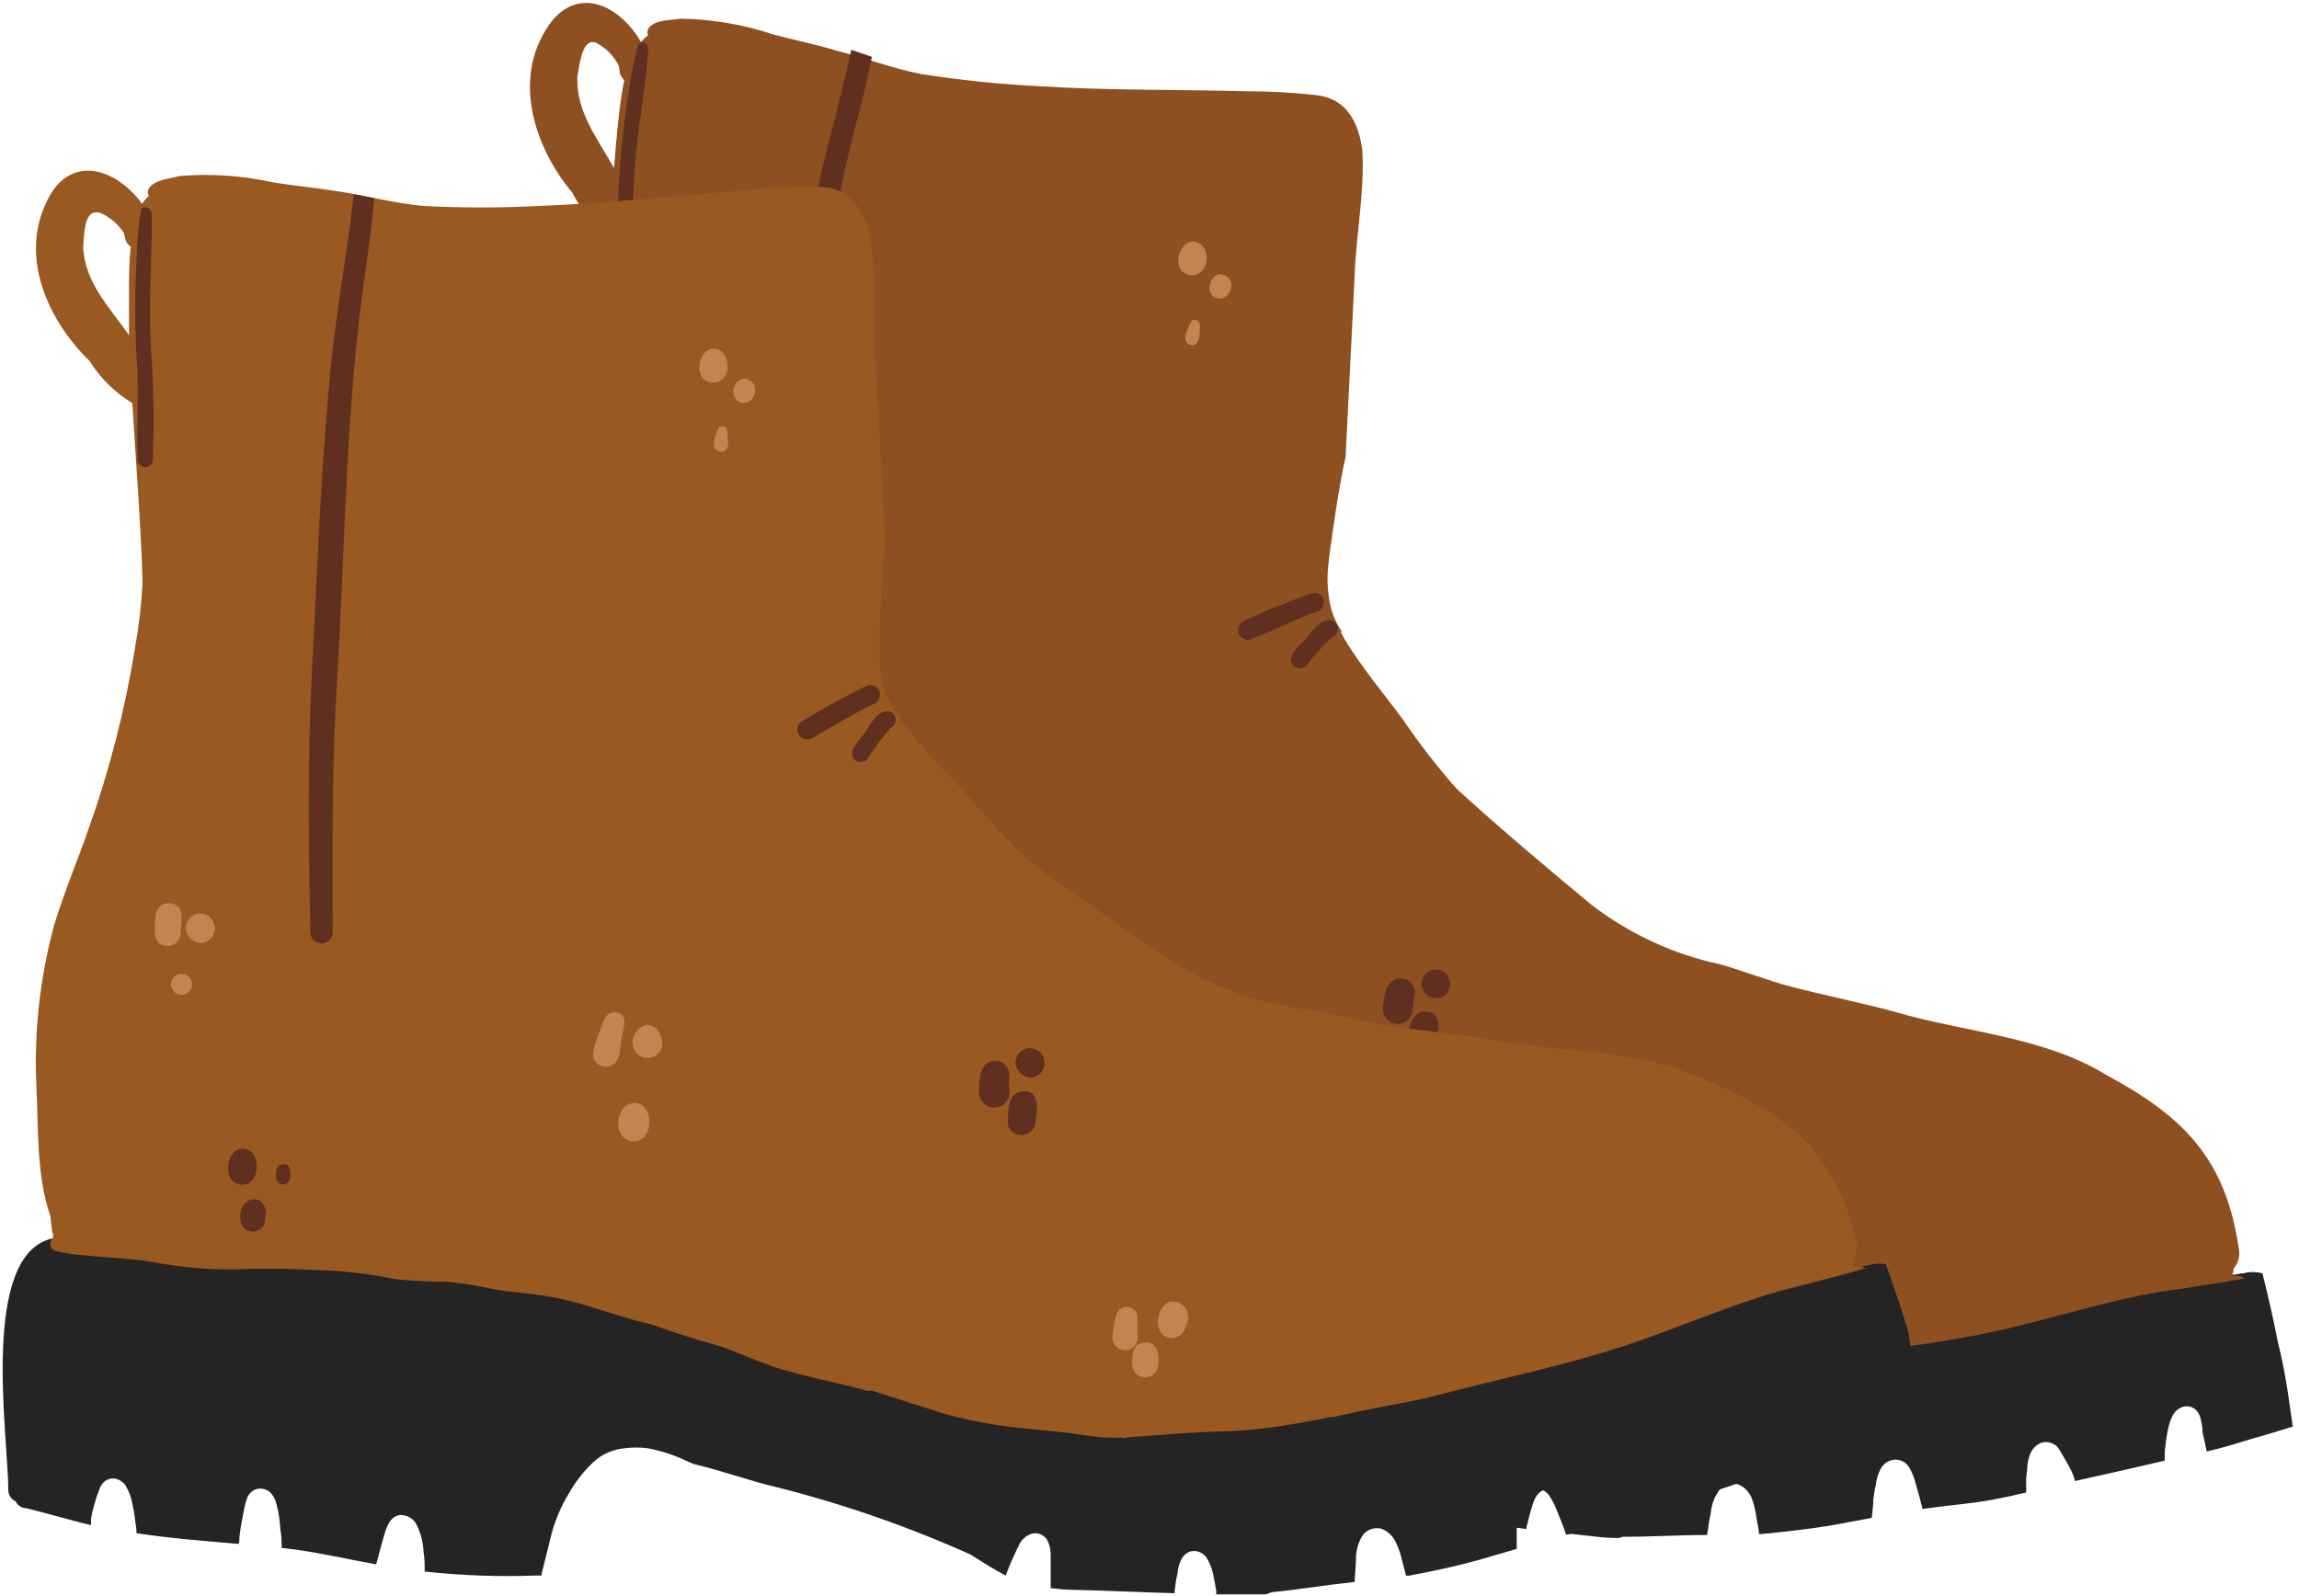<svg width="144" height="100" viewBox="0 0 144 100" fill="none" xmlns="http://www.w3.org/2000/svg">
<g clip-path="url(#clip0_54_5148)">
<path d="M140.61 79.82H140.51C139.19 80.06 137.87 80.26 136.51 80.47C132.51 80.97 128.7 82.32 124.77 83.16C120.84 84 116.99 84.34 113.12 84.94C116.99 84.34 120.94 83.94 124.77 83.16C128.6 82.38 132.51 80.97 136.5 80.47C137.83 80.25 139.15 80.06 140.5 79.82H140.59H140.61Z" fill="#8E5021"/>
<path d="M143.31 87.3L143.61 89.38L142.14 89.83C141.36 90.05 140.58 90.28 139.81 90.52C139.29 90.68 138.76 90.81 138.22 90.94L137.95 89.69C137.95 89.61 137.95 89.54 137.95 89.46L137.86 88.97C137.824 88.775 137.745 88.591 137.63 88.43C137.516 88.282 137.355 88.176 137.174 88.131C136.992 88.085 136.8 88.103 136.63 88.18C136.07 88.4 135.9 89.08 135.78 89.62C135.687 90.085 135.623 90.556 135.59 91.03C135.59 91.19 135.59 91.35 135.59 91.51L133.49 92L129.97 92.79C129.943 92.667 129.906 92.547 129.86 92.43C129.79 92.26 129.71 92.08 129.62 91.91C129.53 91.74 129.29 91.34 129.12 91.05C128.95 90.76 128.84 90.54 128.55 90.44C128.389 90.361 128.208 90.331 128.03 90.354C127.852 90.377 127.685 90.452 127.55 90.57C127.37 90.714 127.232 90.904 127.15 91.12C127.072 91.333 127.018 91.555 126.99 91.78C126.99 92.09 126.92 92.39 126.91 92.7V93.51C126.243 93.67 125.543 93.82 124.81 93.96L123.97 94.1C122.79 94.26 121.6 94.37 120.42 94.54C120.29 93.99 120.14 93.46 119.98 92.92C119.9 92.599 119.779 92.29 119.62 92C119.535 91.83 119.403 91.689 119.24 91.591C119.077 91.494 118.89 91.445 118.7 91.45C118.51 91.459 118.325 91.519 118.166 91.622C118.006 91.726 117.876 91.87 117.79 92.04C117.646 92.311 117.551 92.606 117.51 92.91C117.51 93.04 117.45 93.18 117.43 93.32C117.41 93.46 117.36 93.72 117.34 93.93C117.34 94.32 117.27 94.71 117.24 95.1L114.87 95.54C113.37 95.8 111.87 95.96 110.35 96.11H110.17C110.17 95.8 110.08 95.49 110.03 95.18C109.982 94.758 109.888 94.342 109.75 93.94C109.613 93.543 109.326 93.217 108.95 93.03C108.742 92.95 108.515 92.934 108.297 92.984C108.08 93.034 107.882 93.147 107.73 93.31C107.402 93.731 107.204 94.238 107.16 94.77C107.06 95.23 106.99 95.7 106.93 96.17C105.18 96.17 103.41 96.29 101.65 96.28C101.513 96.344 101.361 96.372 101.21 96.36C100.55 96.36 99.89 96.26 99.21 96.19L98.21 96.08C98.21 96.01 98.21 95.93 98.21 95.86C98.199 95.428 98.162 94.997 98.1 94.57C98.056 94.326 97.986 94.088 97.89 93.86C97.795 93.615 97.609 93.418 97.37 93.31C97.186 93.245 96.984 93.245 96.8 93.31C96.587 93.371 96.401 93.501 96.27 93.68C96.13 93.89 96.028 94.124 95.97 94.37C95.9 94.58 95.83 94.8 95.78 95.02C95.73 95.24 95.67 95.47 95.61 95.7V95.8C93.55 95.52 91.5 95.22 89.44 94.95C88.85 94.86 88.36 94.77 87.92 94.68C87.92 94.56 87.92 94.44 87.97 94.32C87.97 93.99 88.06 93.67 88.09 93.32L88.15 92.73C88.204 92.378 88.176 92.019 88.07 91.68C87.993 91.5 87.86 91.35 87.69 91.252C87.521 91.155 87.324 91.116 87.13 91.14C86.942 91.184 86.765 91.267 86.612 91.384C86.458 91.501 86.332 91.65 86.24 91.82C86.01 92.16 85.81 92.51 85.61 92.87C85.41 93.23 85.36 93.34 85.24 93.58C84.65 93.2 84.02 92.71 83.24 92.06C79.433 89.897 75.44 88.076 71.31 86.62C69.87 86.15 68.13 85.31 66.36 84.68L66.02 84.49C65.26 84.021 64.444 83.651 63.59 83.39C63.106 83.293 62.613 83.256 62.12 83.28C61.782 83.287 61.446 83.337 61.12 83.43C60.877 83.502 60.645 83.606 60.43 83.74L60.1 83.96C59.428 84.48 58.842 85.1 58.36 85.8C57.81 86.525 57.369 87.327 57.05 88.18C56.91 88.55 56.78 88.92 56.65 89.3C56.52 89.68 56.35 90.14 56.19 90.56C56.19 90.56 56.19 90.65 56.14 90.69H55.81C53.486 90.517 51.177 90.183 48.9 89.69C48.9 89.28 48.97 88.86 48.96 88.45C48.992 87.821 48.872 87.193 48.61 86.62C48.526 86.425 48.386 86.26 48.208 86.144C48.03 86.029 47.822 85.968 47.61 85.97C46.97 85.97 46.68 86.64 46.46 87.14C46.24 87.64 46.12 87.94 45.97 88.35C45.91 88.53 45.84 88.71 45.77 88.89C44.14 88.42 42.53 87.89 40.87 87.45L39.97 87.26C39.97 86.87 39.97 86.49 39.97 86.11C39.998 85.555 39.972 84.999 39.89 84.45C39.851 84.212 39.759 83.987 39.62 83.79C39.512 83.626 39.349 83.505 39.16 83.45C38.975 83.39 38.775 83.39 38.59 83.45C38.409 83.52 38.255 83.646 38.15 83.81C38.024 84.042 37.923 84.286 37.85 84.54L37.67 85.14C37.56 85.51 37.45 85.88 37.37 86.25L37.28 86.71C35.17 86.31 33.06 85.92 30.98 85.39V84.53C30.982 84.179 30.958 83.828 30.91 83.48C30.884 83.066 30.775 82.661 30.59 82.29C30.51 82.147 30.396 82.025 30.259 81.936C30.121 81.847 29.963 81.794 29.8 81.78C29.62 81.776 29.444 81.833 29.3 81.94C29.145 82.065 29.018 82.222 28.93 82.4C28.79 82.7 28.64 83.01 28.52 83.32C28.41 83.594 28.317 83.875 28.24 84.16C28.24 84.29 28.18 84.42 28.16 84.55C27.68 84.39 27.16 84.21 26.72 84.02C25.89 83.71 25.06 83.38 24.22 83.08C24.083 83.061 23.955 83.004 23.849 82.915C23.743 82.827 23.663 82.711 23.62 82.58C23.497 82.508 23.396 82.404 23.327 82.279C23.258 82.154 23.225 82.013 23.23 81.87C23.61 78.47 22.94 66.87 27.64 66.42C27.596 66.539 27.596 66.671 27.64 66.79C27.665 66.877 27.716 66.955 27.785 67.014C27.854 67.073 27.94 67.11 28.03 67.12C28.461 67.27 28.902 67.391 29.35 67.48C30.82 67.8 32.35 67.98 33.79 68.37C36.3 69.26 38.99 69.37 41.6 69.61C42.85 69.75 44.09 69.96 45.34 70.13C46.59 70.3 47.67 70.69 48.9 71.01C49.989 71.245 51.091 71.415 52.2 71.52C53.148 71.722 54.083 71.979 55 72.29C56.26 72.64 57.58 72.81 58.83 73.22C60.49 73.75 62.07 74.51 63.69 75.16L64.63 75.5H64.69H64.76C65.29 75.76 65.84 76.01 66.38 76.25L67.61 76.77L68.03 76.94L68.93 77.3C69.99 77.85 71.04 78.43 72.12 78.92C73.89 79.68 75.75 80.22 77.54 80.92C77.651 80.95 77.769 80.95 77.88 80.92L82.21 82.81L83.09 83.15L83.76 83.37C84.02 83.46 84.29 83.54 84.55 83.61C85.33 83.84 86.13 84.04 86.93 84.21H86.98L88.09 84.44L89.5 84.72C90.5 84.93 91.44 85.25 92.44 85.37L92.86 85.42H92.97H93.04L93.16 85.47C93.212 85.487 93.259 85.514 93.3 85.55C95.3 85.6 97.24 85.63 99.13 85.77C100.005 85.845 100.882 85.875 101.76 85.86C102.23 85.86 102.7 85.86 103.17 85.86H103.63L104.37 85.81L105.11 85.75H105.2L106.35 85.63L108.1 85.42C109.74 85.22 111.39 85.16 113.03 84.9C116.9 84.3 120.85 83.9 124.68 83.12C128.51 82.34 132.42 80.93 136.41 80.43C137.74 80.21 139.06 80.02 140.41 79.78H140.5C140.896 79.669 141.314 79.669 141.71 79.78C141.82 80.22 141.93 80.66 142.03 81.1C142.13 81.54 142.26 82.1 142.36 82.54C142.46 82.98 142.56 83.54 142.67 84.05C142.95 85.18 143.15 86.24 143.31 87.3Z" fill="#242424"/>
<path d="M128.93 91.55C128.927 91.577 128.927 91.603 128.93 91.63V91.55Z" fill="#242424"/>
<path d="M36.17 4.76C36.05 6.99 37.44 8.69 38.46 10.53C38.53 9.62 38.61 8.72 38.7 7.82C38.79 6.92 38.91 5.95 39.1 5.03L39 4.91C38.78 4.67 38.82 4.38 38.75 4.1C38.441 3.5 37.956 3.008 37.36 2.69C37.304 2.661 37.243 2.644 37.18 2.64C36.41 2.56 36.29 4.2 36.17 4.76ZM93.39 85.69C93.349 85.654 93.302 85.627 93.25 85.61L93.13 85.56H93.06H92.95H92.71H92.53C91.53 85.44 90.53 85.12 89.59 84.91L88.18 84.63L87.07 84.4H87.02C85.95 84.175 84.891 83.895 83.85 83.56L83.18 83.34L82.3 83L77.97 81.11C77.859 81.14 77.741 81.14 77.63 81.11C75.84 80.42 73.98 79.88 72.21 79.11C71.13 78.62 70.08 78.04 69.02 77.49L68.12 77.14L67.7 76.97L66.47 76.45C65.93 76.21 65.38 75.96 64.85 75.7L64.72 75.63L63.78 75.29C62.16 74.64 60.58 73.88 58.92 73.35C57.66 72.94 56.35 72.77 55.09 72.42C54.172 72.109 53.237 71.852 52.29 71.65C51.181 71.54 50.08 71.37 48.99 71.14C47.76 70.82 46.6 70.44 45.43 70.26C44.26 70.08 42.94 69.88 41.69 69.74C41.18 69.68 40.69 69.63 40.14 69.59C38.016 69.49 35.913 69.124 33.88 68.5C32.42 68.11 30.88 67.93 29.44 67.61C28.992 67.52 28.551 67.4 28.12 67.25C28.03 67.24 27.944 67.203 27.875 67.144C27.806 67.085 27.755 67.007 27.73 66.92C27.686 66.801 27.686 66.669 27.73 66.55C27.771 66.474 27.834 66.411 27.91 66.37C27.91 66.26 27.91 66.15 27.91 66.03C27.91 65.69 27.91 65.34 27.91 65.03C27.27 62.3 27.75 59.39 27.91 56.62C28.125 53.291 28.843 50.014 30.04 46.9C30.87 44.9 31.9 43.03 32.82 41.09C34.483 37.552 35.822 33.87 36.82 30.09C37.204 28.777 37.501 27.441 37.71 26.09C37.98 22.36 38.06 18.62 38.23 14.89C37.234 14.146 36.42 13.185 35.85 12.08C33.35 9.08 31.99 4.6 34.62 1.25C36.51 -0.93 38.98 0.58 40.15 2.63C40.276 2.47 40.425 2.329 40.59 2.21C40.558 2.134 40.546 2.051 40.555 1.969C40.563 1.886 40.593 1.808 40.64 1.74C41.11 1.21 41.98 1.28 42.64 1.17C44.623 1.203 46.589 1.54 48.47 2.17C49.77 2.51 51.09 2.78 52.39 3.17C54.16 3.62 55.87 4.28 57.66 4.63C60.068 5.013 62.495 5.267 64.93 5.39C69.36 5.68 73.75 5.6 78.18 5.72C79.603 5.72 81.026 5.8 82.44 5.96C84.34 6.16 85.11 7.68 85.33 9.42C85.49 12.1 84.91 14.79 84.84 17.48C84.66 21.15 84.47 24.82 84.29 28.48C84.29 28.71 84.21 28.94 84.16 29.17C84 30.02 83.84 30.87 83.71 31.73C83.58 32.59 83.48 33.23 83.38 33.97C83.32 34.35 83.27 34.74 83.23 35.12C83.178 35.535 83.151 35.952 83.15 36.37C83.156 36.769 83.193 37.167 83.26 37.56C83.363 38.278 83.63 38.962 84.04 39.56L83.99 39.62L84.21 40.03C85.29 41.82 86.64 43.41 87.88 45.09C88.901 46.596 90.017 48.035 91.22 49.4C93.97 51.92 96.83 54.32 99.71 56.71C102.097 58.536 104.86 59.806 107.8 60.43C109.28 60.86 110.72 61.43 112.2 61.82C114.36 62.38 116.56 62.82 118.71 63.4C123.13 64.7 127.93 64.91 131.94 67.35C136.82 69.99 139.42 72.62 140.24 78.29C140.276 78.501 140.264 78.718 140.205 78.924C140.147 79.13 140.042 79.32 139.9 79.48C139.91 79.593 139.889 79.707 139.84 79.81C139.849 79.853 139.849 79.897 139.84 79.94C139.974 79.908 140.114 79.906 140.249 79.936C140.384 79.965 140.511 80.025 140.62 80.11H140.53C139.21 80.35 137.89 80.54 136.53 80.76C132.53 81.25 128.73 82.61 124.8 83.45C120.87 84.29 117.01 84.63 113.15 85.23C111.51 85.49 109.86 85.55 108.22 85.75L106.47 85.96H106.25L105.3 86.07H105.21L104.47 86.13L103.73 86.18C103.11 86.18 102.48 86.25 101.86 86.25C100.982 86.265 100.105 86.235 99.23 86.16C97.34 86.02 95.35 85.99 93.4 85.94L93.39 85.69Z" fill="#8E5021"/>
<path d="M38.14 18.31C38.28 16.44 38.58 14.68 38.71 12.85C38.778 10.488 39.002 8.133 39.38 5.8C39.495 4.785 39.696 3.781 39.98 2.8C40.012 2.759 40.053 2.725 40.099 2.702C40.146 2.679 40.198 2.667 40.25 2.667C40.302 2.667 40.354 2.679 40.401 2.702C40.447 2.725 40.488 2.759 40.52 2.8C40.66 3.01 40.58 3.28 40.58 3.51C40.35 6.16 39.81 8.78 39.7 11.44C39.625 13.783 39.425 16.119 39.1 18.44C39.067 18.552 38.995 18.649 38.896 18.713C38.798 18.777 38.68 18.803 38.564 18.787C38.448 18.772 38.342 18.715 38.264 18.627C38.186 18.54 38.142 18.427 38.14 18.31Z" fill="#5F301F"/>
<path d="M54.61 3.56C54.32 4.98 54.01 6.39 53.61 7.78C51.45 16.19 50.56 24.85 49.15 33.4C48.29 38.57 47.8 43.79 47.27 48.99C47.241 49.167 47.146 49.326 47.004 49.435C46.861 49.544 46.682 49.594 46.504 49.575C46.325 49.555 46.161 49.468 46.045 49.332C45.929 49.195 45.87 49.019 45.88 48.84C46.31 43.62 46.77 38.41 47.56 33.23C48.56 26.89 49.43 20.53 50.69 14.23C51.41 10.49 52.53 6.85 53.32 3.12L54.61 3.56Z" fill="#5F301F"/>
<path d="M77.61 39.75C77.539 39.602 77.527 39.432 77.577 39.276C77.627 39.12 77.736 38.989 77.88 38.91C78.66 38.54 79.45 38.2 80.23 37.91C80.84 37.64 81.48 37.39 82.1 37.18C82.176 37.15 82.257 37.135 82.339 37.137C82.421 37.138 82.502 37.157 82.576 37.19C82.651 37.224 82.718 37.272 82.774 37.332C82.829 37.392 82.872 37.463 82.9 37.54C82.926 37.623 82.934 37.71 82.924 37.796C82.915 37.882 82.887 37.965 82.844 38.04C82.801 38.115 82.743 38.181 82.673 38.232C82.604 38.284 82.524 38.32 82.44 38.34C81.86 38.53 81.3 38.79 80.73 39.03C79.97 39.37 79.21 39.7 78.45 40.03C78.301 40.1 78.13 40.111 77.974 40.059C77.817 40.006 77.687 39.896 77.61 39.75Z" fill="#5F301F"/>
<path d="M81.05 41.73C80.39 41.09 81.58 40.35 81.94 39.86C82.3 39.37 82.75 38.79 83.34 38.86C83.471 38.884 83.588 38.953 83.673 39.056C83.757 39.158 83.802 39.287 83.8 39.42C83.791 39.527 83.753 39.63 83.689 39.716C83.626 39.803 83.54 39.87 83.44 39.91L82.94 40.41C82.56 40.82 82.18 41.24 81.84 41.68C81.742 41.791 81.603 41.859 81.455 41.868C81.307 41.878 81.161 41.828 81.05 41.73Z" fill="#5F301F"/>
<path d="M39.99 64.19C38.81 64 39.21 61.91 40.29 61.94C41.55 62.02 41.24 64.43 39.99 64.19Z" fill="#5F301F"/>
<path d="M39.73 66.31C39.67 65.09 41.23 64.68 41.37 65.99C41.27 66.34 41.3 66.75 41.02 66.99C40.901 67.095 40.754 67.161 40.597 67.179C40.44 67.198 40.281 67.169 40.141 67.095C40.001 67.021 39.886 66.907 39.813 66.766C39.74 66.626 39.711 66.467 39.73 66.31Z" fill="#5F301F"/>
<path d="M42.61 64.44C42.17 64.36 42.23 63.88 42.31 63.55C42.32 63.493 42.341 63.438 42.371 63.389C42.402 63.34 42.443 63.297 42.49 63.264C42.538 63.23 42.591 63.207 42.648 63.194C42.704 63.181 42.763 63.18 42.82 63.19C43.26 63.27 43.2 63.75 43.13 64.08C43.12 64.138 43.099 64.194 43.068 64.244C43.036 64.294 42.995 64.337 42.946 64.37C42.898 64.404 42.843 64.427 42.785 64.439C42.727 64.451 42.668 64.451 42.61 64.44Z" fill="#5F301F"/>
<path d="M36.88 48.84C35.88 48.64 36.28 47.54 36.39 46.84C36.415 46.716 36.468 46.599 36.544 46.498C36.62 46.398 36.718 46.315 36.83 46.257C36.942 46.198 37.066 46.165 37.192 46.161C37.318 46.156 37.444 46.18 37.56 46.23C38.38 46.61 37.86 47.5 37.84 48.16C37.801 48.376 37.678 48.569 37.499 48.696C37.319 48.823 37.097 48.875 36.88 48.84Z" fill="#C3844F"/>
<path d="M36.91 51.29C36.916 51.16 36.961 51.034 37.038 50.929C37.115 50.824 37.222 50.744 37.345 50.7C37.468 50.656 37.601 50.649 37.727 50.68C37.854 50.711 37.969 50.779 38.057 50.876C38.145 50.972 38.202 51.092 38.222 51.221C38.241 51.35 38.222 51.482 38.167 51.6C38.112 51.718 38.023 51.818 37.911 51.885C37.8 51.953 37.67 51.986 37.54 51.98C37.366 51.97 37.203 51.892 37.085 51.763C36.967 51.634 36.904 51.464 36.91 51.29Z" fill="#C3844F"/>
<path d="M38.44 48.53C38.299 48.377 38.215 48.179 38.204 47.971C38.193 47.763 38.254 47.557 38.377 47.389C38.5 47.221 38.678 47.101 38.88 47.049C39.082 46.997 39.295 47.017 39.484 47.106C39.673 47.194 39.825 47.345 39.915 47.533C40.005 47.721 40.026 47.935 39.976 48.137C39.926 48.339 39.807 48.518 39.64 48.643C39.473 48.767 39.268 48.83 39.06 48.82C38.826 48.799 38.606 48.697 38.44 48.53Z" fill="#C3844F"/>
<path d="M74.51 17.23C73.09 16.98 74.03 14.42 75.24 15.33C75.91 15.93 75.54 17.42 74.51 17.23Z" fill="#C3844F"/>
<path d="M74.61 21.62C74.04 21.5 74.27 20.86 74.44 20.5C74.61 20.14 74.61 19.98 74.9 20.04C75.19 20.1 75.17 20.41 75.15 20.65C75.14 21.03 75.13 21.68 74.61 21.62Z" fill="#C3844F"/>
<path d="M76.28 18.69C75.36 18.53 75.77 16.94 76.65 17.23C77.53 17.52 77.08 18.84 76.28 18.69Z" fill="#C3844F"/>
<path d="M93.33 79.14C93.421 78.687 93.558 78.245 93.74 77.82C93.825 77.69 93.953 77.593 94.101 77.546C94.249 77.498 94.409 77.503 94.554 77.559C94.699 77.615 94.82 77.719 94.898 77.854C94.975 77.989 95.004 78.146 94.98 78.3C94.98 78.64 94.96 78.973 94.92 79.3C94.915 79.408 94.887 79.514 94.839 79.612C94.792 79.709 94.725 79.796 94.642 79.866C94.56 79.937 94.465 79.99 94.361 80.023C94.258 80.055 94.149 80.066 94.041 80.055C93.933 80.045 93.829 80.012 93.734 79.96C93.639 79.907 93.556 79.836 93.489 79.75C93.423 79.665 93.374 79.566 93.347 79.461C93.32 79.356 93.314 79.247 93.33 79.14Z" fill="#C3844F"/>
<path d="M94.36 81.31C94.36 80.69 94.46 79.78 95.28 79.81C96.1 79.84 96.12 80.75 95.95 81.39C95.906 81.574 95.799 81.736 95.648 81.849C95.496 81.962 95.31 82.019 95.122 82.009C94.933 82 94.754 81.925 94.615 81.797C94.476 81.669 94.386 81.497 94.36 81.31Z" fill="#C3844F"/>
<path d="M96.95 79.73C95.77 79.51 96.15 77.68 97.12 77.44C97.314 77.422 97.509 77.462 97.681 77.553C97.853 77.645 97.995 77.785 98.088 77.956C98.182 78.127 98.223 78.322 98.208 78.516C98.192 78.71 98.12 78.896 98 79.05C97.941 79.273 97.801 79.467 97.606 79.593C97.412 79.719 97.178 79.767 96.95 79.73Z" fill="#C3844F"/>
<path d="M63.33 59.15C62.28 58.77 62.95 57.67 63.33 56.99C63.59 56.53 63.78 55.73 64.45 55.83C65.45 56.09 64.74 57.12 64.61 57.73C64.48 58.34 64.31 59.38 63.33 59.15Z" fill="#C3844F"/>
<path d="M66.04 58.9C65.904 58.865 65.776 58.802 65.666 58.715C65.556 58.628 65.465 58.519 65.4 58.394C65.335 58.27 65.297 58.133 65.288 57.992C65.28 57.852 65.301 57.712 65.35 57.58C65.399 57.472 65.456 57.369 65.52 57.27C66.96 55.69 68.05 59.04 66.04 58.9Z" fill="#C3844F"/>
<path d="M64.66 64C63.55 63.8 63.72 62.05 64.66 61.68C66.29 61.17 66.2 64.24 64.66 64Z" fill="#C3844F"/>
<path d="M86.61 63.22C86.68 62.6 86.71 61.75 87.31 61.4C87.463 61.323 87.635 61.291 87.805 61.307C87.976 61.323 88.138 61.387 88.274 61.492C88.41 61.596 88.514 61.737 88.573 61.897C88.632 62.058 88.645 62.232 88.61 62.4C88.527 62.71 88.483 63.029 88.48 63.35C88.446 63.584 88.324 63.797 88.139 63.946C87.955 64.094 87.721 64.168 87.485 64.151C87.249 64.135 87.027 64.03 86.865 63.857C86.703 63.684 86.612 63.457 86.61 63.22Z" fill="#5F301F"/>
<path d="M88.16 65.44C88.21 64.73 88.24 63.6 89.08 63.39C90.45 63.24 90.08 64.69 89.9 65.52C89.86 65.728 89.747 65.914 89.581 66.045C89.415 66.176 89.207 66.243 88.995 66.233C88.784 66.223 88.583 66.138 88.43 65.992C88.276 65.847 88.181 65.65 88.16 65.44Z" fill="#5F301F"/>
<path d="M89.28 62.25C89.198 62.162 89.134 62.058 89.093 61.944C89.052 61.831 89.034 61.711 89.04 61.59C89.045 61.472 89.074 61.357 89.124 61.25C89.174 61.143 89.245 61.047 89.332 60.968C89.42 60.889 89.522 60.828 89.633 60.789C89.744 60.75 89.862 60.733 89.98 60.74C90.218 60.753 90.441 60.859 90.602 61.034C90.763 61.21 90.848 61.442 90.84 61.68C90.835 61.798 90.806 61.914 90.757 62.022C90.706 62.129 90.636 62.225 90.548 62.305C90.461 62.385 90.359 62.447 90.248 62.487C90.136 62.527 90.018 62.545 89.9 62.54C89.666 62.519 89.446 62.417 89.28 62.25Z" fill="#5F301F"/>
<path d="M116.79 79.46H116.7C115.41 79.83 114.11 80.16 112.82 80.51C108.89 81.41 105.24 83.15 101.42 84.39C97.6 85.63 93.8 86.39 90.01 87.39C88.41 87.81 86.77 88.04 85.16 88.39C86.77 88.02 88.41 87.79 90.01 87.39C93.8 86.39 97.69 85.59 101.42 84.39C105.15 83.19 108.89 81.39 112.82 80.52C114.11 80.17 115.41 79.84 116.69 79.47H116.79V79.46Z" fill="#995921"/>
<path d="M120.24 86.62C120.41 87.29 120.59 87.97 120.75 88.62L119.33 89.21L117.09 90.14C116.59 90.35 116.09 90.54 115.56 90.72C115.42 90.32 115.29 89.91 115.16 89.51C115.16 89.43 115.11 89.36 115.09 89.29L114.94 88.8C114.889 88.613 114.793 88.441 114.66 88.3C114.533 88.168 114.367 88.081 114.187 88.052C114.006 88.024 113.821 88.054 113.66 88.14C113.13 88.42 113.02 89.14 112.96 89.66C112.913 90.135 112.897 90.613 112.91 91.09V91.56L110.86 92.26L107.44 93.41C107.406 93.292 107.359 93.178 107.3 93.07C107.213 92.901 107.116 92.738 107.01 92.58C106.83 92.3 106.62 92.04 106.42 91.77C106.285 91.515 106.061 91.32 105.79 91.22C105.622 91.18 105.448 91.18 105.28 91.22C105.111 91.263 104.956 91.349 104.83 91.47C104.668 91.635 104.551 91.838 104.49 92.06C104.43 92.278 104.4 92.504 104.4 92.73C104.4 93.04 104.4 93.35 104.4 93.65L104.46 94.47L102.46 95.13H102.41L101.59 95.36C100.43 95.64 99.26 95.87 98.1 96.16C97.92 95.63 97.71 95.11 97.5 94.6C97.383 94.286 97.228 93.987 97.04 93.71C96.931 93.55 96.78 93.424 96.603 93.344C96.427 93.265 96.232 93.236 96.04 93.26C95.852 93.292 95.675 93.371 95.527 93.49C95.378 93.609 95.262 93.764 95.19 93.94C95.077 94.228 95.013 94.532 95 94.84V95.25C95 95.46 95 95.66 95 95.86C95 96.26 95 96.65 95 97.04L92.68 97.72C91.21 98.13 89.73 98.45 88.24 98.72H88.07L87.83 97.81C87.743 97.395 87.605 96.992 87.42 96.61C87.241 96.23 86.922 95.932 86.53 95.78C86.315 95.724 86.088 95.732 85.877 95.805C85.667 95.878 85.484 96.012 85.35 96.19C85.071 96.641 84.926 97.16 84.93 97.69C84.93 98.17 84.86 98.69 84.85 99.11C83.1 99.3 81.36 99.59 79.61 99.76C79.481 99.84 79.332 99.885 79.18 99.89C78.52 99.89 77.85 99.89 77.18 99.89H76.18V99.67C76.1 99.25 76.04 98.81 75.93 98.4C75.862 98.164 75.768 97.936 75.65 97.72C75.591 97.603 75.509 97.498 75.41 97.412C75.31 97.327 75.195 97.261 75.07 97.22C74.885 97.16 74.685 97.16 74.5 97.22C74.297 97.306 74.128 97.458 74.02 97.65C73.9 97.871 73.819 98.112 73.78 98.36C73.78 98.58 73.69 98.8 73.66 99.03L73.57 99.72V99.82C71.5 99.76 69.42 99.66 67.35 99.61C66.76 99.61 66.25 99.55 65.81 99.5C65.81 99.37 65.81 99.25 65.81 99.13C65.81 98.8 65.81 98.48 65.81 98.13V97.53C65.828 97.186 65.763 96.843 65.62 96.53C65.527 96.355 65.378 96.216 65.197 96.136C65.015 96.056 64.812 96.04 64.62 96.09C64.437 96.151 64.27 96.251 64.128 96.382C63.987 96.513 63.875 96.672 63.8 96.85C63.62 97.223 63.45 97.593 63.29 97.96L62.99 98.71C62.37 98.39 61.69 97.97 60.8 97.4C56.862 95.632 52.776 94.214 48.59 93.16C47.11 92.83 45.29 92.16 43.47 91.73L43.11 91.58C42.308 91.187 41.457 90.905 40.58 90.74C40.092 90.675 39.598 90.675 39.11 90.74C38.766 90.773 38.429 90.858 38.11 90.99C37.876 91.091 37.655 91.219 37.45 91.37L37.15 91.62C36.533 92.203 36.011 92.878 35.6 93.62C35.133 94.4 34.776 95.242 34.54 96.12C34.44 96.51 34.35 96.89 34.26 97.27C34.17 97.65 34.04 98.14 33.93 98.58V98.71H33.6C31.264 98.799 28.924 98.715 26.6 98.46C26.6 98.05 26.6 97.64 26.53 97.23C26.505 96.613 26.345 96.008 26.06 95.46C25.957 95.289 25.809 95.149 25.634 95.054C25.458 94.959 25.26 94.913 25.06 94.92C24.43 94.99 24.21 95.68 24.06 96.2C23.91 96.72 23.81 97.04 23.71 97.46L23.56 98.01C21.89 97.71 20.23 97.33 18.56 97.09L17.64 96.98C17.64 96.6 17.64 96.22 17.56 95.84C17.537 95.286 17.453 94.736 17.31 94.2C17.251 93.964 17.138 93.745 16.98 93.56C16.85 93.413 16.673 93.314 16.48 93.28C16.291 93.243 16.094 93.267 15.92 93.35C15.749 93.445 15.61 93.587 15.52 93.76C15.418 94.001 15.344 94.252 15.3 94.51L15.18 95.13C15.101 95.507 15.04 95.887 15 96.27C15 96.42 15 96.58 14.95 96.73C12.81 96.55 10.67 96.38 8.55 96.06C8.55 95.78 8.5 95.49 8.46 95.21C8.423 94.874 8.366 94.54 8.29 94.21C8.22 93.799 8.071 93.404 7.85 93.05C7.755 92.917 7.629 92.809 7.482 92.735C7.336 92.662 7.174 92.626 7.01 92.63C6.829 92.649 6.658 92.722 6.52 92.84C6.379 92.98 6.273 93.152 6.21 93.34C6.09 93.651 5.987 93.968 5.9 94.29C5.813 94.572 5.746 94.859 5.7 95.15C5.7 95.29 5.7 95.42 5.7 95.55C5.2 95.44 4.7 95.31 4.22 95.17C3.36 94.95 2.5 94.7 1.63 94.49C1.492 94.487 1.358 94.445 1.243 94.369C1.128 94.293 1.037 94.186 0.98 94.06C0.851 94.002 0.739 93.91 0.658 93.794C0.577 93.678 0.529 93.541 0.52 93.4C0.52 89.97 -1.3 78.53 3.33 77.58C3.305 77.638 3.292 77.701 3.292 77.765C3.292 77.829 3.305 77.892 3.33 77.95C3.364 78.036 3.423 78.11 3.5 78.162C3.577 78.213 3.667 78.241 3.76 78.24C4.2 78.348 4.648 78.422 5.1 78.46C6.6 78.63 8.1 78.66 9.61 78.89C12.217 79.343 14.869 79.488 17.51 79.32C18.77 79.32 20.02 79.41 21.28 79.46C22.499 79.562 23.71 79.732 24.91 79.97C26.019 80.087 27.134 80.144 28.25 80.14C29.209 80.239 30.16 80.396 31.1 80.61C32.4 80.84 33.72 80.87 35.01 81.15C36.72 81.5 38.37 82.1 40.01 82.58L41.01 82.82H41.08H41.14C41.7 83.03 42.27 83.22 42.83 83.4L44.11 83.8L44.54 83.92L45.47 84.19C46.58 84.63 47.68 85.1 48.81 85.48C50.64 86.05 52.55 86.39 54.4 86.9C54.511 86.93 54.629 86.93 54.74 86.9L59.24 88.34C59.55 88.43 59.85 88.51 60.16 88.58L60.85 88.74L61.65 88.9C62.45 89.04 63.27 89.16 64.08 89.25H64.14L65.26 89.37L66.69 89.51C67.69 89.61 68.69 89.83 69.69 89.85H70.31H70.44C70.488 89.866 70.535 89.886 70.58 89.91C72.53 89.77 74.51 89.59 76.4 89.54C77.279 89.525 78.157 89.465 79.03 89.36C79.5 89.36 79.96 89.24 80.42 89.17L80.89 89.1L81.63 88.97L82.37 88.83H82.45L83.58 88.6L85.29 88.22C86.9 87.85 88.54 87.62 90.14 87.22C93.93 86.22 97.82 85.42 101.55 84.22C105.28 83.02 109.02 81.22 112.95 80.35C114.24 80 115.54 79.67 116.82 79.3H116.92C117.305 79.166 117.719 79.135 118.12 79.21C118.27 79.64 118.43 80.07 118.57 80.5C118.71 80.93 118.9 81.42 119.05 81.89C119.2 82.36 119.35 82.89 119.51 83.36C119.67 84.55 119.97 85.62 120.24 86.62Z" fill="#242424"/>
<path d="M106.38 92.33C106.38 92.33 106.38 92.38 106.38 92.41C106.376 92.384 106.376 92.357 106.38 92.33Z" fill="#242424"/>
<path d="M5.21 15.5C5.32 17.73 6.88 19.27 8.08 21C8.08 20.09 8.08 19.19 8.08 18.28C8.08 17.37 8.08 16.4 8.19 15.46L8.07 15.36C7.83 15.14 7.84 14.85 7.75 14.58C7.376 14.015 6.844 13.573 6.22 13.31H6.03C5.22 13.28 5.27 14.93 5.21 15.5ZM70.42 90.13C70.375 90.106 70.329 90.086 70.28 90.07H70.15H69.53C68.53 90.07 67.53 89.83 66.53 89.73L65.1 89.59L63.98 89.47H63.92C62.835 89.356 61.757 89.186 60.69 88.96L60.01 88.8C59.7 88.73 59.4 88.65 59.09 88.56L54.59 87.12C54.479 87.15 54.361 87.15 54.25 87.12C52.4 86.61 50.49 86.27 48.66 85.7C47.53 85.32 46.43 84.85 45.32 84.41L44.39 84.14L43.96 84.02L42.68 83.62C42.12 83.44 41.55 83.25 40.99 83.04L40.86 82.99L39.86 82.75C38.18 82.27 36.53 81.67 34.86 81.32C33.57 81.04 32.25 81.01 30.95 80.78C30.01 80.566 29.059 80.409 28.1 80.31C26.985 80.314 25.869 80.257 24.76 80.14C23.561 79.902 22.349 79.732 21.13 79.63C19.87 79.58 18.62 79.51 17.36 79.49H15.8C13.677 79.61 11.547 79.462 9.46 79.05C7.97 78.82 6.46 78.78 4.95 78.62C4.498 78.582 4.05 78.508 3.61 78.4C3.518 78.401 3.427 78.373 3.35 78.321C3.274 78.27 3.214 78.196 3.18 78.11C3.155 78.052 3.142 77.989 3.142 77.925C3.142 77.861 3.155 77.799 3.18 77.74C3.209 77.66 3.261 77.59 3.33 77.54C3.33 77.43 3.33 77.32 3.28 77.21C3.22 76.87 3.19 76.52 3.16 76.21C2.25 73.56 2.42 70.62 2.27 67.85C2.14 64.519 2.518 61.188 3.39 57.97C4.01 55.91 4.84 53.97 5.56 51.9C6.869 48.219 7.84 44.427 8.46 40.57C8.706 39.212 8.863 37.839 8.93 36.46C8.82 32.72 8.51 29 8.29 25.26C7.203 24.601 6.286 23.697 5.61 22.62C2.82 19.9 1.01 15.62 3.28 11.98C4.93 9.62 7.54 10.87 8.92 12.79V12.74C9.031 12.569 9.166 12.414 9.32 12.28C9.281 12.208 9.26 12.127 9.26 12.045C9.26 11.963 9.281 11.882 9.32 11.81C9.72 11.23 10.6 11.21 11.23 11.03C13.202 10.863 15.188 10.998 17.12 11.43C18.46 11.64 19.8 11.77 21.12 11.98C22.92 12.25 24.69 12.74 26.5 12.9C28.935 13.03 31.375 13.03 33.81 12.9C38.25 12.74 42.61 12.21 47.02 11.9C48.438 11.753 49.864 11.687 51.29 11.7C53.2 11.7 54.12 13.14 54.52 14.84C54.95 17.5 54.66 20.23 54.86 22.91C55.053 26.577 55.247 30.243 55.44 33.91C55.44 34.14 55.44 34.38 55.39 34.61C55.31 35.47 55.24 36.34 55.2 37.21C55.16 38.08 55.12 38.71 55.09 39.47C55.09 39.85 55.09 40.24 55.09 40.62C55.077 41.037 55.093 41.455 55.14 41.87C55.182 42.269 55.256 42.663 55.36 43.05C55.556 43.738 55.897 44.375 56.36 44.92V44.98L56.62 45.37C57.87 47.04 59.39 48.48 60.79 50.02C61.959 51.431 63.214 52.767 64.55 54.02C67.55 56.25 70.64 58.34 73.74 60.42C76.305 61.992 79.188 62.972 82.18 63.29C83.69 63.57 85.18 63.95 86.69 64.23C88.9 64.56 91.13 64.76 93.34 65.13C97.86 65.97 102.66 65.68 106.9 67.7C112.02 69.83 114.9 72.17 116.28 77.7C116.337 77.906 116.347 78.123 116.311 78.333C116.274 78.544 116.192 78.745 116.07 78.92C116.105 79.031 116.105 79.149 116.07 79.26C116.08 79.303 116.08 79.347 116.07 79.39C116.202 79.344 116.342 79.328 116.48 79.344C116.619 79.36 116.752 79.406 116.87 79.48C116.837 79.474 116.803 79.474 116.77 79.48C115.49 79.85 114.19 80.18 112.89 80.53C108.97 81.43 105.32 83.17 101.5 84.4C97.68 85.63 93.88 86.4 90.09 87.4C88.49 87.83 86.85 88.06 85.24 88.4L83.52 88.78H83.32L82.39 88.98H82.31L81.57 89.12L80.83 89.25C80.21 89.35 79.59 89.44 78.97 89.51C78.097 89.615 77.219 89.675 76.34 89.69C74.45 89.74 72.47 89.92 70.52 90.06L70.42 90.13Z" fill="#995921"/>
<path d="M8.61 28.77C8.55 26.9 8.67 25.12 8.61 23.29C8.438 20.934 8.422 18.569 8.56 16.21C8.572 15.174 8.665 14.141 8.84 13.12C8.87 13.077 8.911 13.041 8.958 13.017C9.005 12.992 9.057 12.98 9.11 12.98C9.163 12.98 9.215 12.992 9.262 13.017C9.309 13.041 9.35 13.077 9.38 13.12C9.54 13.31 9.49 13.58 9.51 13.81C9.51 16.47 9.29 19.14 9.46 21.81C9.621 24.14 9.657 26.476 9.57 28.81C9.567 28.873 9.552 28.935 9.526 28.992C9.499 29.049 9.462 29.101 9.415 29.144C9.322 29.23 9.197 29.275 9.07 29.27C8.943 29.265 8.823 29.209 8.736 29.115C8.65 29.021 8.605 28.897 8.61 28.77Z" fill="#5F301F"/>
<path d="M23.44 12.41C23.31 13.85 23.14 15.29 22.92 16.71V16.76C21.64 25.35 21.63 34.05 21.11 42.7C20.78 47.93 20.83 53.17 20.84 58.41C20.84 58.596 20.766 58.774 20.635 58.905C20.504 59.036 20.326 59.11 20.14 59.11C19.954 59.11 19.776 59.036 19.645 58.905C19.514 58.774 19.44 58.596 19.44 58.41C19.33 53.17 19.26 47.94 19.51 42.71C19.84 36.3 20.07 29.88 20.67 23.49C21.01 19.7 21.75 15.95 22.16 12.17L23.44 12.41Z" fill="#5F301F"/>
<path d="M50.04 46.05C49.952 45.911 49.922 45.744 49.955 45.583C49.989 45.423 50.084 45.282 50.22 45.19C50.96 44.74 51.71 44.32 52.45 43.91C53.03 43.59 53.64 43.27 54.24 42.99C54.387 42.917 54.557 42.906 54.713 42.958C54.869 43.011 54.997 43.123 55.07 43.27C55.105 43.35 55.124 43.436 55.124 43.523C55.124 43.61 55.106 43.696 55.072 43.776C55.037 43.856 54.986 43.928 54.922 43.987C54.858 44.046 54.782 44.091 54.7 44.12C54.14 44.37 53.6 44.68 53.07 44.98C52.34 45.4 51.62 45.8 50.9 46.23C50.761 46.318 50.594 46.348 50.434 46.315C50.273 46.281 50.132 46.186 50.04 46.05Z" fill="#5F301F"/>
<path d="M53.61 47.67C52.88 47.11 54 46.24 54.3 45.72C54.6 45.2 55 44.58 55.6 44.55C55.732 44.562 55.855 44.621 55.947 44.717C56.039 44.812 56.093 44.938 56.1 45.07C56.105 45.176 56.079 45.282 56.026 45.374C55.972 45.466 55.894 45.541 55.8 45.59C55.64 45.76 55.5 45.95 55.35 46.13C54.993 46.576 54.659 47.04 54.35 47.52C54.268 47.633 54.146 47.711 54.009 47.739C53.872 47.766 53.73 47.742 53.61 47.67Z" fill="#5F301F"/>
<path d="M15.1 74.22C13.91 74.15 14.1 72.04 15.16 71.96C16.42 71.91 16.37 74.34 15.1 74.22Z" fill="#5F301F"/>
<path d="M15.06 76.36C14.87 75.15 16.38 74.58 16.66 75.87C16.59 76.23 16.66 76.63 16.41 76.92C16.302 77.036 16.16 77.117 16.005 77.15C15.85 77.184 15.688 77.169 15.541 77.109C15.394 77.048 15.269 76.943 15.183 76.809C15.097 76.676 15.054 76.519 15.06 76.36Z" fill="#5F301F"/>
<path d="M17.69 74.21C17.25 74.21 17.25 73.7 17.3 73.36C17.31 73.242 17.366 73.132 17.455 73.053C17.545 72.975 17.661 72.934 17.78 72.94C18.22 72.94 18.21 73.46 18.17 73.8C18.166 73.859 18.151 73.916 18.124 73.969C18.098 74.021 18.061 74.068 18.017 74.106C17.972 74.145 17.92 74.174 17.864 74.191C17.808 74.209 17.749 74.215 17.69 74.21Z" fill="#5F301F"/>
<path d="M10.44 59.27C9.44 59.17 9.7 58.04 9.75 57.34C9.76 57.215 9.799 57.093 9.863 56.985C9.927 56.877 10.015 56.784 10.12 56.715C10.225 56.645 10.344 56.601 10.469 56.584C10.594 56.568 10.721 56.58 10.84 56.62C11.69 56.91 11.27 57.85 11.32 58.51C11.302 58.727 11.2 58.928 11.035 59.07C10.871 59.212 10.657 59.284 10.44 59.27Z" fill="#C3844F"/>
<path d="M10.71 61.7C10.704 61.526 10.767 61.356 10.885 61.227C11.003 61.098 11.166 61.02 11.34 61.01C11.47 61.004 11.6 61.037 11.711 61.105C11.823 61.172 11.912 61.271 11.967 61.39C12.022 61.508 12.041 61.64 12.022 61.769C12.002 61.898 11.945 62.018 11.857 62.114C11.769 62.211 11.654 62.279 11.527 62.31C11.401 62.341 11.268 62.334 11.145 62.29C11.022 62.246 10.915 62.166 10.838 62.061C10.761 61.956 10.716 61.83 10.71 61.7Z" fill="#C3844F"/>
<path d="M11.95 58.81C11.818 58.69 11.725 58.534 11.681 58.361C11.637 58.189 11.645 58.007 11.704 57.839C11.762 57.67 11.869 57.523 12.011 57.415C12.152 57.307 12.322 57.242 12.5 57.23C12.733 57.22 12.962 57.299 13.14 57.45C13.316 57.616 13.426 57.84 13.45 58.08C13.462 58.202 13.45 58.325 13.413 58.442C13.377 58.559 13.317 58.668 13.238 58.761C13.159 58.855 13.061 58.931 12.951 58.986C12.842 59.041 12.722 59.073 12.6 59.08C12.358 59.072 12.127 58.976 11.95 58.81Z" fill="#C3844F"/>
<path d="M44.61 23.97C43.17 23.87 43.84 21.23 45.14 21.97C45.88 22.53 45.67 24.05 44.61 23.97Z" fill="#C3844F"/>
<path d="M45.13 28.31C44.55 28.25 44.71 27.6 44.85 27.22C44.99 26.84 44.96 26.69 45.26 26.71C45.56 26.73 45.56 27.06 45.57 27.29C45.61 27.68 45.7 28.34 45.13 28.31Z" fill="#C3844F"/>
<path d="M46.54 25.24C45.6 25.17 45.84 23.56 46.75 23.75C47.66 23.94 47.34 25.31 46.54 25.24Z" fill="#C3844F"/>
<path d="M69.69 83.62C69.735 83.159 69.825 82.703 69.96 82.26C70.029 82.117 70.146 82.003 70.29 81.938C70.434 81.872 70.597 81.858 70.75 81.9C70.903 81.942 71.037 82.035 71.128 82.165C71.219 82.294 71.263 82.452 71.25 82.61C71.25 82.95 71.25 83.29 71.25 83.61C71.278 83.727 71.278 83.849 71.252 83.966C71.226 84.083 71.174 84.193 71.1 84.288C71.025 84.382 70.931 84.459 70.823 84.511C70.715 84.564 70.596 84.592 70.476 84.593C70.356 84.594 70.237 84.567 70.129 84.516C70.02 84.464 69.924 84.389 69.849 84.296C69.773 84.202 69.72 84.093 69.692 83.976C69.665 83.859 69.664 83.737 69.69 83.62Z" fill="#C3844F"/>
<path d="M70.94 85.68C70.86 85.06 70.88 84.15 71.7 84.1C72.52 84.05 72.63 84.95 72.53 85.59C72.506 85.778 72.417 85.951 72.279 86.08C72.14 86.209 71.961 86.285 71.772 86.296C71.584 86.306 71.397 86.251 71.245 86.138C71.093 86.026 70.985 85.864 70.94 85.68Z" fill="#C3844F"/>
<path d="M73.36 83.84C72.16 83.75 72.36 81.84 73.29 81.55C73.478 81.522 73.67 81.549 73.844 81.626C74.017 81.703 74.165 81.829 74.27 81.987C74.375 82.146 74.433 82.331 74.436 82.521C74.44 82.711 74.389 82.898 74.29 83.06C74.254 83.28 74.141 83.48 73.97 83.623C73.799 83.766 73.583 83.843 73.36 83.84Z" fill="#C3844F"/>
<path d="M37.8 66.82C36.71 66.55 37.27 65.38 37.54 64.67C37.75 64.19 37.85 63.37 38.54 63.41C39.54 63.56 38.95 64.65 38.89 65.28C38.83 65.91 38.8 66.95 37.8 66.82Z" fill="#C3844F"/>
<path d="M40.47 66.29C40.331 66.269 40.199 66.22 40.081 66.144C39.962 66.069 39.861 65.969 39.784 65.853C39.707 65.736 39.655 65.604 39.632 65.466C39.609 65.327 39.615 65.186 39.65 65.05C39.688 64.936 39.735 64.826 39.79 64.72C41.06 63 42.48 66.23 40.47 66.29Z" fill="#C3844F"/>
<path d="M39.61 71.5C38.49 71.42 38.47 69.66 39.33 69.2C40.95 68.52 41.18 71.62 39.61 71.5Z" fill="#C3844F"/>
<path d="M61.32 68.49C61.32 67.86 61.32 67.01 61.84 66.6C61.982 66.511 62.145 66.464 62.313 66.462C62.48 66.46 62.645 66.505 62.788 66.591C62.932 66.676 63.049 66.8 63.127 66.948C63.205 67.096 63.241 67.263 63.23 67.43C63.19 67.745 63.19 68.065 63.23 68.38C63.245 68.633 63.158 68.882 62.989 69.071C62.82 69.261 62.583 69.375 62.33 69.39C62.077 69.404 61.828 69.318 61.639 69.149C61.449 68.98 61.334 68.743 61.32 68.49Z" fill="#5F301F"/>
<path d="M63.14 70.53C63.14 69.82 63.04 68.69 63.85 68.4C65.2 68.11 64.98 69.58 64.85 70.4C64.812 70.591 64.713 70.764 64.568 70.893C64.422 71.022 64.238 71.1 64.044 71.115C63.85 71.129 63.657 71.08 63.494 70.975C63.33 70.869 63.206 70.713 63.14 70.53Z" fill="#5F301F"/>
<path d="M63.93 67.24C63.752 67.079 63.639 66.858 63.61 66.62C63.599 66.38 63.683 66.146 63.844 65.968C64.005 65.79 64.23 65.683 64.47 65.67C64.707 65.662 64.939 65.745 65.116 65.904C65.293 66.062 65.402 66.283 65.42 66.52C65.431 66.642 65.418 66.764 65.38 66.881C65.344 66.997 65.284 67.105 65.205 67.198C65.126 67.291 65.029 67.368 64.92 67.423C64.811 67.478 64.692 67.511 64.57 67.52C64.33 67.507 64.103 67.407 63.93 67.24Z" fill="#5F301F"/>
</g>
<defs>
<clipPath id="clip0_54_5148">
<rect width="143.61" height="100" fill="white"/>
</clipPath>
</defs>
</svg>
